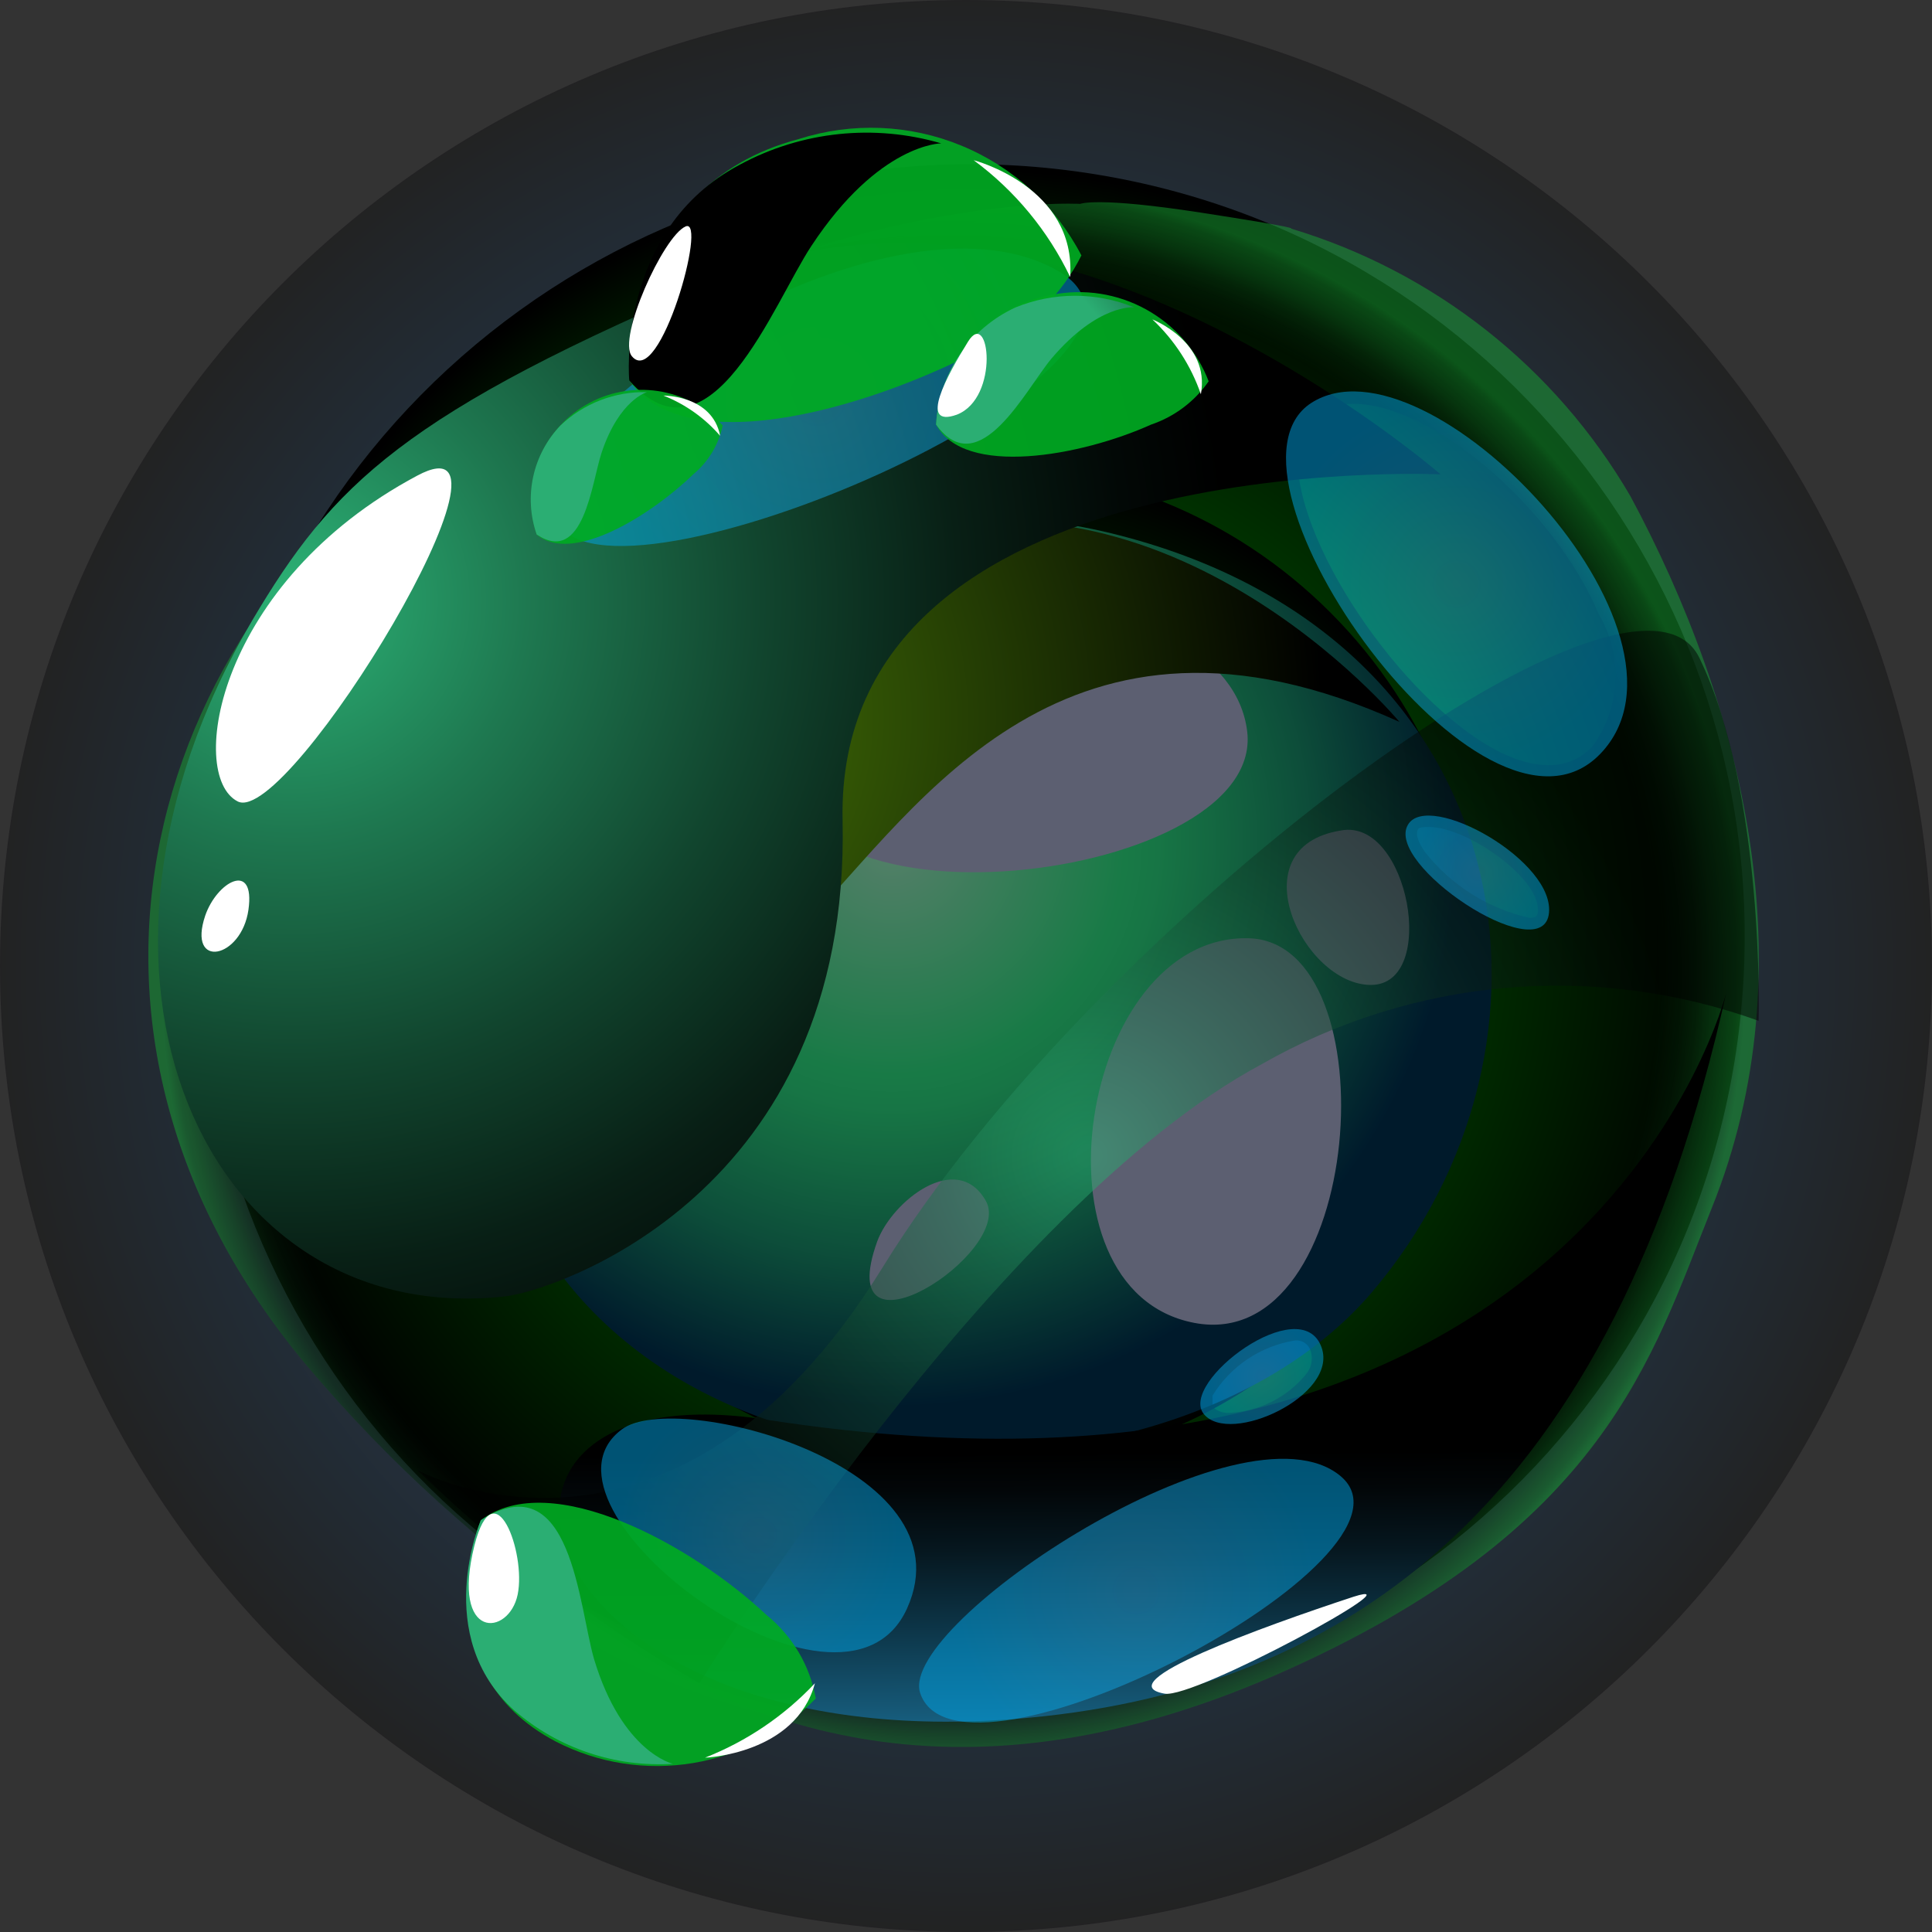 <svg width="300" height="300" viewBox="0 0 300 300" fill="none" xmlns="http://www.w3.org/2000/svg">
<rect x="0" y="0" width="300" height="300" fill="#333333" stroke="none"/>
<path style="mix-blend-mode:screen" opacity="0.33" d="M150 300C232.843 300 300 232.843 300 150C300 67.157 232.843 0 150 0C67.157 0 0 67.157 0 150C0 232.843 67.157 300 150 300Z" fill="url(#paint0_radial_698_2094)"/>
<path style="mix-blend-mode:screen" d="M269.363 164.667C279.937 99.24 235.47 37.629 170.044 27.055C104.617 16.481 43.006 60.948 32.432 126.375C21.858 191.802 66.325 253.412 131.752 263.986C197.178 274.56 258.789 230.093 269.363 164.667Z" fill="url(#paint1_radial_698_2094)"/>
<path style="mix-blend-mode:screen" d="M206.571 205.224C236.982 174.814 236.982 125.509 206.571 95.098C176.161 64.687 126.856 64.687 96.445 95.098C66.034 125.509 66.034 174.814 96.445 205.224C126.856 235.635 176.161 235.635 206.571 205.224Z" fill="url(#paint2_radial_698_2094)"/>
<path fill-rule="evenodd" clip-rule="evenodd" d="M75.067 167.99C84.675 236.455 180.015 239.143 212.87 200.846C245.725 162.548 236.991 99.593 174.103 83.199C111.214 66.805 69.087 124.923 75.067 167.99Z" fill="url(#paint3_radial_698_2094)"/>
<g style="mix-blend-mode:multiply">
<path fill-rule="evenodd" clip-rule="evenodd" d="M123.45 113.567C112.834 147.161 196.618 137.956 193.662 113.567C190.705 89.178 132.117 85.953 123.45 113.567Z" fill="#B9BFE2"/>
</g>
<g style="mix-blend-mode:multiply">
<path fill-rule="evenodd" clip-rule="evenodd" d="M193.794 145.689C167.658 145.151 158.991 200.38 185.463 205.419C211.935 210.458 216.168 146.092 193.794 145.689Z" fill="#B9BFE2"/>
</g>
<g style="mix-blend-mode:multiply">
<path fill-rule="evenodd" clip-rule="evenodd" d="M208.243 128.953C192.05 131.506 202.33 152.939 212.879 152.939C223.427 152.939 218.724 127.004 208.243 128.953Z" fill="#B9BFE2"/>
</g>
<g style="mix-blend-mode:multiply">
<path fill-rule="evenodd" clip-rule="evenodd" d="M136.21 192.779C128.954 212.935 157.576 194.391 153.075 186.463C148.573 178.535 138.495 186.53 136.21 192.779Z" fill="#B9BFE2"/>
</g>
<path style="mix-blend-mode:screen" fill-rule="evenodd" clip-rule="evenodd" d="M81.388 173.169C94.019 188.22 107.524 161.613 125.127 143.405C142.73 125.197 165.44 88.647 217.309 112.095C217.309 112.095 179.885 67.079 133.324 85.22C86.763 103.361 77.692 139.643 77.423 150.258C77.155 160.874 76.147 167.324 81.388 173.169Z" fill="url(#paint4_radial_698_2094)"/>
<path style="mix-blend-mode:screen" opacity="0.5" fill-rule="evenodd" clip-rule="evenodd" d="M253.19 77.081C241.527 57.025 222.671 42.156 200.448 35.492C200.448 35.492 202.53 35.492 186.405 33.006C170.28 30.52 167.727 31.662 167.727 31.662C167.727 31.662 127.414 29.311 74.47 62.569C21.525 95.827 4.191 160.193 47.594 211.995C60.286 227.065 74.954 240.354 91.2 251.502C112.834 266.888 147.1 282.476 198.23 260.035C249.361 237.594 256.55 210.584 265.822 187.539C280.872 150.182 270.592 109.466 253.19 77.081ZM237.468 142.523C231.061 141.073 225.345 137.468 221.276 132.31C220.134 130.697 219.932 129.622 220.067 129.152C220.201 128.682 220.067 128.413 221.881 128.413C227.659 128.413 238.812 136.073 238.812 141.246C238.812 142.254 238.543 142.523 237.468 142.523ZM151.871 265.679C147.705 265.679 145.152 264.536 144.547 262.252C144.547 261.714 144.547 260.236 146.697 257.011C154.76 246.194 182.643 228.255 199.238 228.255C202.022 228.095 204.775 228.902 207.032 230.539C207.712 231.059 208.186 231.803 208.371 232.639C208.555 233.476 208.438 234.35 208.04 235.108C203.941 246.53 168.735 265.679 151.871 265.679ZM200.985 208.165C201.543 208.081 202.113 208.205 202.584 208.516C203.055 208.826 203.395 209.299 203.538 209.845C203.723 210.469 203.746 211.129 203.605 211.764C203.464 212.398 203.163 212.987 202.732 213.473C201.294 215.21 199.514 216.631 197.503 217.648C195.491 218.665 193.292 219.257 191.041 219.386C190.541 219.436 190.037 219.378 189.561 219.216C189.086 219.054 188.651 218.791 188.287 218.445C188.287 218.042 188.287 217.169 188.287 216.698C189.668 214.449 191.516 212.523 193.707 211.05C195.898 209.578 198.38 208.594 200.985 208.165ZM240.357 118.805C227.323 118.805 207.704 95.625 202.665 78.492C201.455 74.394 200.112 67.137 204.546 64.181C206.239 63.199 208.165 62.688 210.123 62.703C222.418 62.703 241.298 78.895 248.286 95.424C250.14 98.579 251.028 102.21 250.836 105.865C250.645 109.52 249.384 113.039 247.211 115.983C246.331 116.91 245.266 117.64 244.085 118.126C242.904 118.612 241.634 118.844 240.357 118.805ZM139.575 249.016C138.772 250.857 137.415 252.403 135.693 253.439C133.972 254.474 131.97 254.948 129.967 254.794C122.624 254.104 115.63 251.33 109.811 246.799C103.916 242.955 99.252 237.498 96.373 231.077C95.734 229.766 95.579 228.271 95.936 226.857C96.293 225.444 97.138 224.201 98.322 223.35C100.378 222.245 102.717 221.777 105.04 222.006C115.119 222.006 133.192 227.381 139.441 237.056C140.487 238.883 141.021 240.959 140.985 243.064C140.95 245.169 140.346 247.225 139.239 249.016H139.575ZM81.39 115.244C78.635 111.414 79.71 103.755 84.346 95.088C91.939 80.239 107.997 64.45 122.778 64.45C126.251 64.45 129.661 65.377 132.655 67.137C134.438 68.086 135.809 69.66 136.503 71.557C137.198 73.454 137.167 75.541 136.417 77.417C131.848 87.958 124.395 96.994 114.917 103.486C106.809 110.702 96.851 115.518 86.16 117.394C85.249 117.466 84.334 117.306 83.5 116.93C82.666 116.554 81.941 115.975 81.39 115.244Z" fill="url(#paint5_radial_698_2094)"/>
<path style="mix-blend-mode:screen" fill-rule="evenodd" clip-rule="evenodd" d="M268.037 154.214C250.501 232.891 209.852 262.992 157.109 266.956C80.112 272.734 64.793 211.996 119.081 220.461C246.671 240.215 268.037 154.214 268.037 154.214Z" fill="url(#paint6_linear_698_2094)"/>
<path style="mix-blend-mode:screen" fill-rule="evenodd" clip-rule="evenodd" d="M39.192 96.296C6.74 151.323 31.868 206.417 78.363 201.311C85.955 200.505 132.113 185.455 130.837 127.404C129.56 69.353 223.691 73.654 223.691 73.654C223.691 73.654 163.759 21.583 113.099 42.881C62.439 64.18 51.622 75.333 39.192 96.296Z" fill="url(#paint7_radial_698_2094)"/>
<path style="mix-blend-mode:screen" opacity="0.5" fill-rule="evenodd" clip-rule="evenodd" d="M64.793 228.254C77.979 241.053 92.692 252.178 108.6 261.378C108.6 261.378 154.422 187.471 195.944 165.231C207.549 158.598 220.456 154.562 233.773 153.402C247.089 152.242 260.499 153.985 273.076 158.512C273.076 158.512 274.084 123.239 263.872 102.142C253.659 81.044 169.808 143.664 137.087 196.743C104.367 249.821 64.793 228.254 64.793 228.254Z" fill="url(#paint8_radial_698_2094)"/>
<g style="mix-blend-mode:multiply" opacity="0.5">
<path fill-rule="evenodd" clip-rule="evenodd" d="M203.602 62.576C186.402 73.729 230.477 135.744 248.483 117.065C266.49 98.387 221.541 51.019 203.602 62.576Z" fill="url(#paint9_radial_698_2094)"/>
<path fill-rule="evenodd" clip-rule="evenodd" d="M164.428 42.151C137.553 26.496 76.278 66.876 86.826 81.59C97.374 96.304 188.347 56.193 164.428 42.151Z" fill="url(#paint10_radial_698_2094)"/>
<path fill-rule="evenodd" clip-rule="evenodd" d="M96.566 221.95C80.24 234.044 130.832 271.871 140.843 249.766C150.854 227.661 104.965 215.635 96.566 221.95Z" fill="url(#paint11_radial_698_2094)"/>
<path fill-rule="evenodd" clip-rule="evenodd" d="M208.161 229.208C193.043 216.577 139.629 251.985 142.854 262.803C148.565 280.809 223.278 241.84 208.161 229.208Z" fill="url(#paint12_radial_698_2094)"/>
<path fill-rule="evenodd" clip-rule="evenodd" d="M218.377 128.622C216.294 135.341 240.549 150.928 240.549 141.253C240.549 132.855 220.46 122.172 218.377 128.622Z" fill="url(#paint13_radial_698_2094)"/>
<path fill-rule="evenodd" clip-rule="evenodd" d="M205.218 209.243C202.06 200.307 182.911 214.686 186.943 219.59C190.974 224.495 207.838 216.701 205.218 209.243Z" fill="url(#paint14_radial_698_2094)"/>
</g>
<path fill-rule="evenodd" clip-rule="evenodd" d="M64.795 73.854C33.754 90.382 28.984 120.415 36.912 124.447C44.84 128.478 84.145 63.507 64.795 73.854Z" fill="white"/>
<path fill-rule="evenodd" clip-rule="evenodd" d="M210.189 247.938C195.878 252.642 171.757 261.376 180.827 262.989C185.396 263.862 220.939 244.512 210.189 247.938Z" fill="white"/>
<path fill-rule="evenodd" clip-rule="evenodd" d="M31.862 142.193C29.04 150.591 37.506 148.912 38.581 141.252C39.656 133.593 33.676 136.885 31.862 142.193Z" fill="white"/>
<path style="mix-blend-mode:screen" opacity="0.92" fill-rule="evenodd" clip-rule="evenodd" d="M74.67 236.054C74.67 236.054 65.398 259.503 86.361 270.454C92.91 273.813 100.368 274.973 107.628 273.763C114.889 272.553 121.567 269.037 126.673 263.736C125.767 258.631 123.047 254.026 119.014 250.768C107.659 240.085 85.554 227.79 74.67 236.054Z" fill="url(#paint15_radial_698_2094)"/>
<path style="mix-blend-mode:screen" fill-rule="evenodd" clip-rule="evenodd" d="M74.661 236.056C88.771 227.053 89.846 249.494 92.265 257.691C96.632 272.136 104.493 273.883 104.493 273.883C95.531 274.45 86.703 271.484 79.902 265.619C66.935 254.063 74.661 236.056 74.661 236.056Z" fill="url(#paint16_linear_698_2094)"/>
<path fill-rule="evenodd" clip-rule="evenodd" d="M126.541 261.375C121.777 266.441 115.949 270.388 109.476 272.931C109.476 272.931 123.585 272.393 126.541 261.375Z" fill="white"/>
<path style="mix-blend-mode:screen" opacity="0.92" fill-rule="evenodd" clip-rule="evenodd" d="M97.71 59.078C97.71 59.078 96.03 28.978 124.048 21.587C132.318 18.943 141.256 19.307 149.284 22.614C157.312 25.921 163.913 31.959 167.921 39.661C165.023 45.482 160.305 50.2 154.484 53.099C136.679 62.975 106.646 72.113 97.71 59.078Z" fill="url(#paint17_radial_698_2094)"/>
<path style="mix-blend-mode:screen" fill-rule="evenodd" clip-rule="evenodd" d="M97.709 59.08C110.34 73.458 120.15 46.986 125.995 38.184C136.476 22.261 146.151 22.261 146.151 22.261C135.709 19.209 124.486 20.392 114.909 25.553C95.559 35.765 97.709 59.08 97.709 59.08Z" fill="url(#paint18_linear_698_2094)"/>
<path fill-rule="evenodd" clip-rule="evenodd" d="M166.176 43.018C162.742 35.836 157.597 29.607 151.193 24.877C151.193 24.877 167.117 28.976 166.176 43.018Z" fill="white"/>
<path style="mix-blend-mode:screen" opacity="0.92" fill-rule="evenodd" clip-rule="evenodd" d="M83.332 82.996C82.114 79.278 82.207 75.254 83.593 71.595C84.979 67.936 87.576 64.862 90.952 62.883C94.328 60.905 98.279 60.142 102.149 60.721C106.019 61.299 109.574 63.185 112.223 66.065C111.606 69.006 110.021 71.655 107.721 73.59C101.137 79.973 88.841 87.699 83.332 82.996Z" fill="url(#paint19_radial_698_2094)"/>
<path style="mix-blend-mode:screen" fill-rule="evenodd" clip-rule="evenodd" d="M83.335 82.998C90.658 87.835 91.868 74.935 93.413 70.299C96.168 62.035 100.468 60.893 100.468 60.893C97.998 60.831 95.54 61.255 93.234 62.143C90.929 63.031 88.82 64.364 87.03 66.066C84.914 68.274 83.449 71.024 82.797 74.011C82.145 76.999 82.331 80.109 83.335 82.998Z" fill="url(#paint20_linear_698_2094)"/>
<path fill-rule="evenodd" clip-rule="evenodd" d="M111.82 67.673C109.433 64.911 106.413 62.767 103.019 61.425C103.019 61.425 110.611 61.357 111.82 67.673Z" fill="white"/>
<path style="mix-blend-mode:screen" opacity="0.92" fill-rule="evenodd" clip-rule="evenodd" d="M145.354 65.928C145.656 61.034 147.597 56.385 150.863 52.729C154.13 49.072 158.531 46.622 163.36 45.771C168.348 44.785 173.523 45.593 177.973 48.051C182.424 50.51 185.862 54.462 187.682 59.209C185.499 62.347 182.367 64.701 178.746 65.928C167.862 70.832 149.721 74.125 145.354 65.928Z" fill="url(#paint21_radial_698_2094)"/>
<path style="mix-blend-mode:screen" fill-rule="evenodd" clip-rule="evenodd" d="M145.354 65.933C152.072 75.137 159.329 60.356 163.293 55.653C170.549 47.12 176.126 47.725 176.126 47.725C170.223 45.327 163.618 45.327 157.716 47.725C154.188 49.34 151.171 51.892 148.991 55.102C146.812 58.312 145.554 62.058 145.354 65.933Z" fill="url(#paint22_linear_698_2094)"/>
<path fill-rule="evenodd" clip-rule="evenodd" d="M186.472 61.225C184.946 56.796 182.363 52.807 178.947 49.601C178.947 49.601 187.95 53.095 186.472 61.225Z" fill="white"/>
<path fill-rule="evenodd" clip-rule="evenodd" d="M98.122 55.321C102.422 60.494 109.947 33.619 106.453 35.164C102.959 36.71 95.837 52.566 98.122 55.321Z" fill="white"/>
<path fill-rule="evenodd" clip-rule="evenodd" d="M148.58 64.389C155.298 61.768 153.619 47.726 150.326 53.034C147.034 58.342 142.533 66.539 148.58 64.389Z" fill="white"/>
<path fill-rule="evenodd" clip-rule="evenodd" d="M73.663 240.011C69.968 254.86 79.038 254.12 80.382 247.603C81.725 241.086 76.754 227.783 73.663 240.011Z" fill="white"/>
<defs>
<radialGradient id="paint0_radial_698_2094" cx="0" cy="0" r="1" gradientUnits="userSpaceOnUse" gradientTransform="translate(150 150) scale(150)">
<stop stop-color="#067FFF"/>
<stop offset="0.09" stop-color="#0679F3"/>
<stop offset="0.25" stop-color="#0569D2"/>
<stop offset="0.47" stop-color="#044E9D"/>
<stop offset="0.73" stop-color="#022A53"/>
<stop offset="1"/>
</radialGradient>
<radialGradient id="paint1_radial_698_2094" cx="0" cy="0" r="1" gradientUnits="userSpaceOnUse" gradientTransform="translate(150.881 145.486) rotate(-0.089) scale(120.003 120.003)">
<stop offset="0.01" stop-color="#00FF00"/>
<stop offset="1"/>
</radialGradient>
<radialGradient id="paint2_radial_698_2094" cx="0" cy="0" r="1" gradientUnits="userSpaceOnUse" gradientTransform="translate(151.514 150.13) scale(77.871)">
<stop offset="0.01" stop-color="#00FF00"/>
<stop offset="1"/>
</radialGradient>
<radialGradient id="paint3_radial_698_2094" cx="0" cy="0" r="1" gradientUnits="userSpaceOnUse" gradientTransform="translate(138.493 130.701) scale(92.317 92.317)">
<stop stop-color="#ABFFD3"/>
<stop offset="0.39" stop-color="#31F58D"/>
<stop offset="0.45" stop-color="#2EEA8A"/>
<stop offset="0.55" stop-color="#27CC81"/>
<stop offset="0.7" stop-color="#1A9B74"/>
<stop offset="0.86" stop-color="#095961"/>
<stop offset="0.95" stop-color="#003457"/>
</radialGradient>
<radialGradient id="paint4_radial_698_2094" cx="0" cy="0" r="1" gradientUnits="userSpaceOnUse" gradientTransform="translate(94.892 111.424) scale(110.793 110.793)">
<stop stop-color="#97FF11"/>
<stop offset="1"/>
</radialGradient>
<radialGradient id="paint5_radial_698_2094" cx="0" cy="0" r="1" gradientUnits="userSpaceOnUse" gradientTransform="translate(148.041 151.324) scale(122.551 122.551)">
<stop offset="0.89"/>
<stop offset="0.9" stop-color="#010602"/>
<stop offset="0.92" stop-color="#031707"/>
<stop offset="0.94" stop-color="#07320F"/>
<stop offset="0.96" stop-color="#0C581B"/>
<stop offset="0.99" stop-color="#13892A"/>
<stop offset="1" stop-color="#17A533"/>
</radialGradient>
<linearGradient id="paint6_linear_698_2094" x1="178.206" y1="319.833" x2="177.602" y2="225.501" gradientUnits="userSpaceOnUse">
<stop offset="0.02" stop-color="#59DDF5"/>
<stop offset="0.09" stop-color="#4DCFEF"/>
<stop offset="0.35" stop-color="#27A2D9"/>
<stop offset="0.42" stop-color="#228CBB"/>
<stop offset="0.57" stop-color="#165A79"/>
<stop offset="0.72" stop-color="#0C3345"/>
<stop offset="0.84" stop-color="#06171F"/>
<stop offset="0.94" stop-color="#020608"/>
<stop offset="1"/>
</linearGradient>
<radialGradient id="paint7_radial_698_2094" cx="0" cy="0" r="1" gradientUnits="userSpaceOnUse" gradientTransform="translate(45.172 93.138) scale(146.336 146.336)">
<stop offset="0.02" stop-color="#2BAE73"/>
<stop offset="0.25" stop-color="#1E7850"/>
<stop offset="0.5" stop-color="#11452E"/>
<stop offset="0.71" stop-color="#081F15"/>
<stop offset="0.89" stop-color="#020806"/>
<stop offset="1"/>
</radialGradient>
<radialGradient id="paint8_radial_698_2094" cx="0" cy="0" r="1" gradientUnits="userSpaceOnUse" gradientTransform="translate(168.935 179.475) scale(93.526 93.526)">
<stop offset="0.02" stop-color="#2BAE73"/>
<stop offset="0.25" stop-color="#1E7850"/>
<stop offset="0.5" stop-color="#11452E"/>
<stop offset="0.71" stop-color="#081F15"/>
<stop offset="0.89" stop-color="#020806"/>
<stop offset="1"/>
</radialGradient>
<radialGradient id="paint9_radial_698_2094" cx="0" cy="0" r="1" gradientUnits="userSpaceOnUse" gradientTransform="translate(226.177 90.66) scale(28.219 28.219)">
<stop offset="0.01" stop-color="#27A2D9"/>
<stop offset="1" stop-color="#00A6E7"/>
</radialGradient>
<radialGradient id="paint10_radial_698_2094" cx="0" cy="0" r="1" gradientUnits="userSpaceOnUse" gradientTransform="translate(127.005 61.702) scale(33.527 33.527)">
<stop offset="0.01" stop-color="#27A2D9"/>
<stop offset="1" stop-color="#00A6E7"/>
</radialGradient>
<radialGradient id="paint11_radial_698_2094" cx="0" cy="0" r="1" gradientUnits="userSpaceOnUse" gradientTransform="translate(117.798 238.411) scale(21.567 21.567)">
<stop offset="0.01" stop-color="#27A2D9"/>
<stop offset="1" stop-color="#00A6E7"/>
</radialGradient>
<radialGradient id="paint12_radial_698_2094" cx="0" cy="0" r="1" gradientUnits="userSpaceOnUse" gradientTransform="translate(176.448 247.013) scale(27.883 27.883)">
<stop offset="0.01" stop-color="#27A2D9"/>
<stop offset="1" stop-color="#00A6E7"/>
</radialGradient>
<radialGradient id="paint13_radial_698_2094" cx="0" cy="0" r="1" gradientUnits="userSpaceOnUse" gradientTransform="translate(229.396 135.475) scale(10.078 10.078)">
<stop offset="0.01" stop-color="#27A2D9"/>
<stop offset="1" stop-color="#00A6E7"/>
</radialGradient>
<radialGradient id="paint14_radial_698_2094" cx="0" cy="0" r="1" gradientUnits="userSpaceOnUse" gradientTransform="translate(195.946 213.745) scale(8.533 8.533)">
<stop offset="0.01" stop-color="#27A2D9"/>
<stop offset="1" stop-color="#00A6E7"/>
</radialGradient>
<radialGradient id="paint15_radial_698_2094" cx="0" cy="0" r="1" gradientUnits="userSpaceOnUse" gradientTransform="translate(55.562 497.752) rotate(62.162) scale(24.074)">
<stop stop-color="#092708"/>
<stop offset="0.35" stop-color="#0A280A"/>
<stop offset="0.47" stop-color="#0B2B11"/>
<stop offset="0.56" stop-color="#0F301C"/>
<stop offset="0.64" stop-color="#13372D"/>
<stop offset="0.7" stop-color="#194043"/>
<stop offset="0.75" stop-color="#214B5F"/>
<stop offset="0.8" stop-color="#2A597F"/>
<stop offset="0.85" stop-color="#3569A5"/>
<stop offset="0.89" stop-color="#407ACE"/>
<stop offset="0.9" stop-color="#437FD9"/>
<stop offset="1" stop-color="#00AB22"/>
</radialGradient>
<linearGradient id="paint16_linear_698_2094" x1="32.645" y1="481.021" x2="54.94" y2="523.238" gradientUnits="userSpaceOnUse">
<stop offset="0.02" stop-color="#2BAE73"/>
<stop offset="0.25" stop-color="#1E7850"/>
<stop offset="0.5" stop-color="#11452E"/>
<stop offset="0.71" stop-color="#081F15"/>
<stop offset="0.89" stop-color="#020806"/>
<stop offset="1"/>
</linearGradient>
<radialGradient id="paint17_radial_698_2094" cx="0" cy="0" r="1" gradientUnits="userSpaceOnUse" gradientTransform="translate(45.826 63.42) rotate(-46.591) scale(30.387 27.435)">
<stop stop-color="#092708"/>
<stop offset="0.35" stop-color="#0A280A"/>
<stop offset="0.47" stop-color="#0B2B11"/>
<stop offset="0.56" stop-color="#0F301C"/>
<stop offset="0.64" stop-color="#13372D"/>
<stop offset="0.7" stop-color="#194043"/>
<stop offset="0.75" stop-color="#214B5F"/>
<stop offset="0.8" stop-color="#2A597F"/>
<stop offset="0.85" stop-color="#3569A5"/>
<stop offset="0.89" stop-color="#407ACE"/>
<stop offset="0.9" stop-color="#437FD9"/>
<stop offset="1" stop-color="#00AB22"/>
</radialGradient>
<linearGradient id="paint18_linear_698_2094" x1="13.411" y1="77.096" x2="54.668" y2="33.22" gradientUnits="userSpaceOnUse">
<stop offset="0.02" stop-color="#2BAE73"/>
<stop offset="0.25" stop-color="#1E7850"/>
<stop offset="0.5" stop-color="#11452E"/>
<stop offset="0.71" stop-color="#081F15"/>
<stop offset="0.89" stop-color="#020806"/>
<stop offset="1"/>
</linearGradient>
<radialGradient id="paint19_radial_698_2094" cx="0" cy="0" r="1" gradientUnits="userSpaceOnUse" gradientTransform="translate(145.562 -111.819) rotate(-61.661) scale(13.86 12.569)">
<stop stop-color="#092708"/>
<stop offset="0.35" stop-color="#0A280A"/>
<stop offset="0.47" stop-color="#0B2B11"/>
<stop offset="0.56" stop-color="#0F301C"/>
<stop offset="0.64" stop-color="#13372D"/>
<stop offset="0.7" stop-color="#194043"/>
<stop offset="0.75" stop-color="#214B5F"/>
<stop offset="0.8" stop-color="#2A597F"/>
<stop offset="0.85" stop-color="#3569A5"/>
<stop offset="0.89" stop-color="#407ACE"/>
<stop offset="0.9" stop-color="#437FD9"/>
<stop offset="1" stop-color="#00AB22"/>
</radialGradient>
<linearGradient id="paint20_linear_698_2094" x1="132.83" y1="-101.963" x2="145.699" y2="-126.206" gradientUnits="userSpaceOnUse">
<stop offset="0.02" stop-color="#2BAE73"/>
<stop offset="0.25" stop-color="#1E7850"/>
<stop offset="0.5" stop-color="#11452E"/>
<stop offset="0.71" stop-color="#081F15"/>
<stop offset="0.89" stop-color="#020806"/>
<stop offset="1"/>
</linearGradient>
<radialGradient id="paint21_radial_698_2094" cx="0" cy="0" r="1" gradientUnits="userSpaceOnUse" gradientTransform="translate(110.735 -49.77) rotate(-39.806) scale(17.805 16.054)">
<stop stop-color="#092708"/>
<stop offset="0.35" stop-color="#0A280A"/>
<stop offset="0.47" stop-color="#0B2B11"/>
<stop offset="0.56" stop-color="#0F301C"/>
<stop offset="0.64" stop-color="#13372D"/>
<stop offset="0.7" stop-color="#194043"/>
<stop offset="0.75" stop-color="#214B5F"/>
<stop offset="0.8" stop-color="#2A597F"/>
<stop offset="0.85" stop-color="#3569A5"/>
<stop offset="0.89" stop-color="#407ACE"/>
<stop offset="0.9" stop-color="#437FD9"/>
<stop offset="1" stop-color="#00AB22"/>
</radialGradient>
<linearGradient id="paint22_linear_698_2094" x1="90.92" y1="-44.061" x2="117.887" y2="-66.791" gradientUnits="userSpaceOnUse">
<stop offset="0.02" stop-color="#2BAE73"/>
<stop offset="0.25" stop-color="#1E7850"/>
<stop offset="0.5" stop-color="#11452E"/>
<stop offset="0.71" stop-color="#081F15"/>
<stop offset="0.89" stop-color="#020806"/>
<stop offset="1"/>
</linearGradient>
</defs>
</svg>
